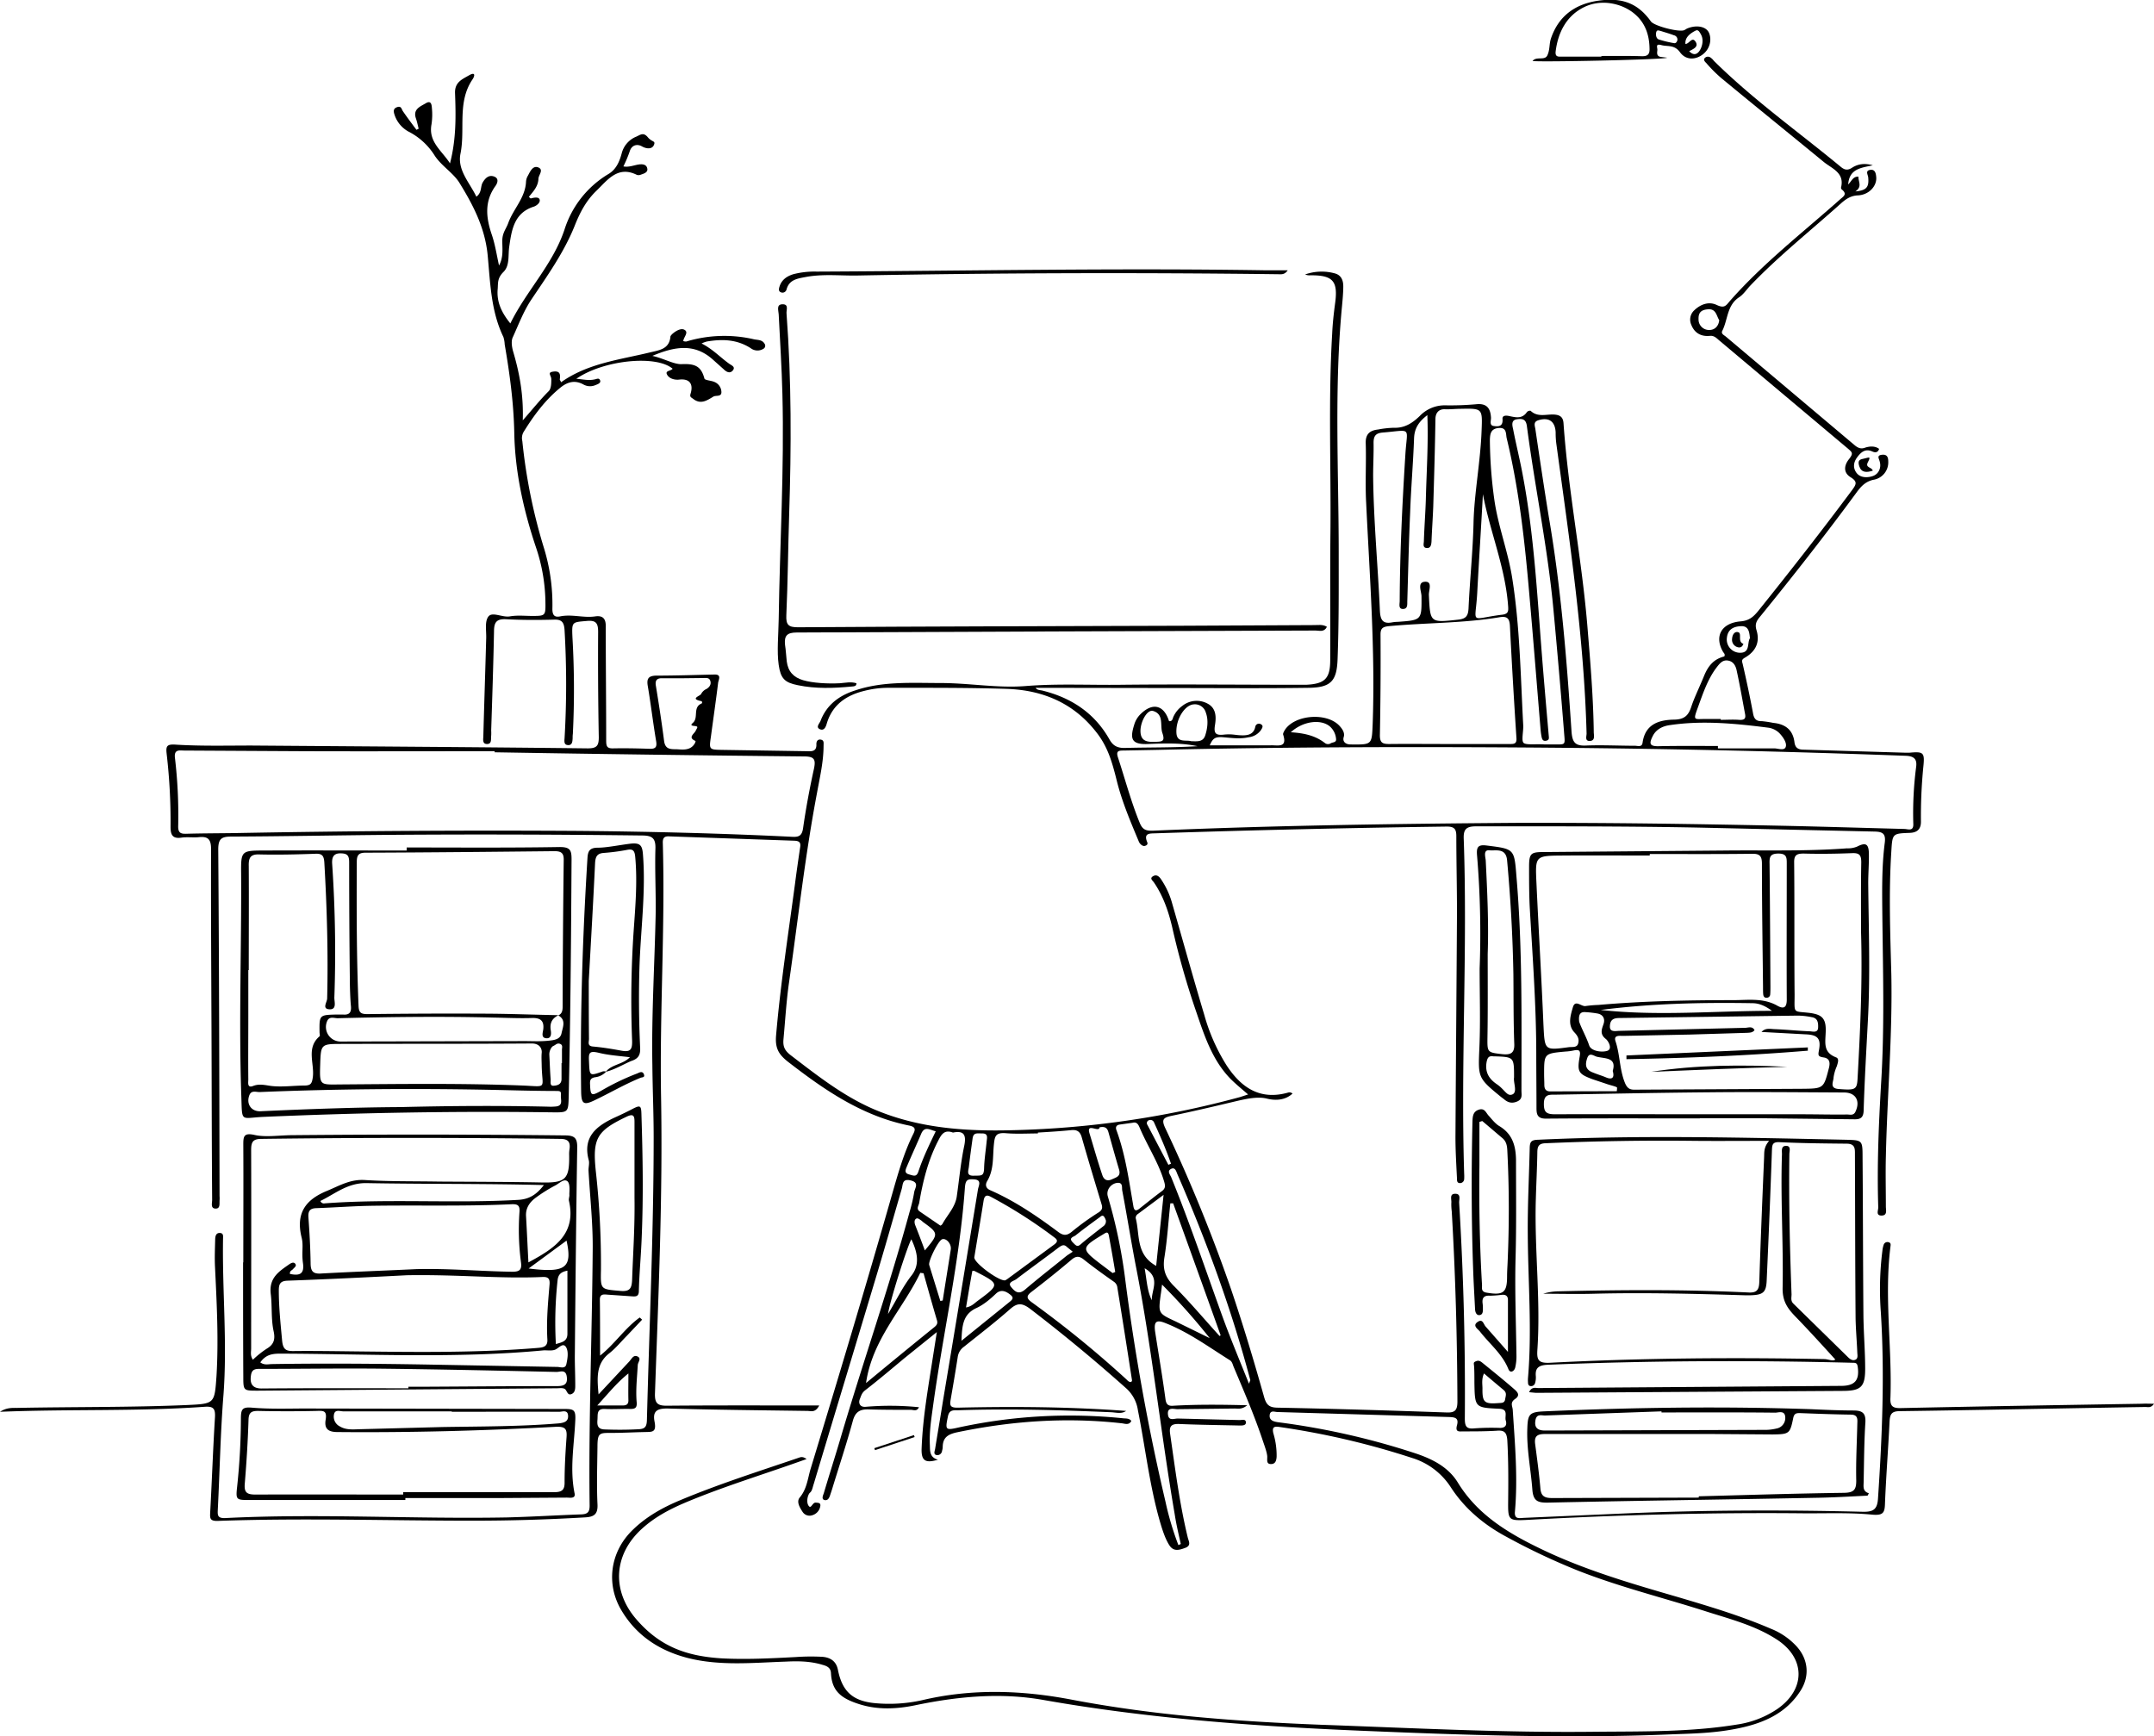 <svg id="workspace-svg" xmlns="http://www.w3.org/2000/svg" viewBox="0 0 988.9 797.2"><title>workspace-svg</title><g id="bde56b20-9042-4854-b231-69caef932482" data-name="Layer 2"><g id="ece87e09-f1b5-4a62-89ce-b98a2d13bf8a" data-name="Layer 1"><path d="M192.2,59.1c-.4-1.6-.7-3.1-1.2-4.6-1.6-4.4,2-5.6,4.5-7.1s2.7.8,2.8,2.4a29.8,29.8,0,0,1-.2,7.3c-1.5,8,4.6,11.9,8.5,17.9,2.9-11.3,2.7-21.8,2.3-32.4-.1-4.9,3.3-6.2,6.4-8s2.7.3,1.6,1.9c-7.1,10.5-3.2,22.8-5.5,34.1-1.5,7.5,4.2,13.2,7.3,19.7,2.6-1.9,1.8-4.6,2.9-6.5s2.7-3.6,5.1-2.8,1.8,2.8.9,4.2c-5.3,7.2-4.5,14.7-1.8,22.6,1.5,4.4,2.2,9.1,3.3,14.1,2.1-3.8,1.5-7.6,1.5-11.3s1.7-5.4,2.7-8.1c2.3-6.5,7.9-11.7,8.2-19.1a6.1,6.1,0,0,1,.9-2.8c1-1.9,2.3-4.8,4.8-3.7s.1,3.4,0,5.1c-.1,3.6-2.4,5.9-4.4,8.4.5.4.7.7.9.7s3.4-1.1,4,.4-1.4,3-2.7,3.4c-9,2.9-10.1,10.7-11.2,18.3-.6,4,.3,8.7-2.6,11.6s-2.5,5-2.7,7.8c-.6,6.1,1.9,11.1,5.8,15.9,7.3-14.9,19.4-26.9,24.8-42.9a45.8,45.8,0,0,1,20.4-25.8c3.4-2.1,4.9-5.6,5.9-9.3a11.3,11.3,0,0,1,6.8-7.8c1.8-.8,3.2-2.1,5.2.3s3.7,1.5,2.8,3.6-3.6,1.7-5.5.6-4.6-.9-5.6,2.3a56.6,56.6,0,0,1-2.9,6.9c2.6.5,4.9-.6,7.2-.9s3.6.4,3.8,2.1-1.9,2.2-3.3,2.7a2.6,2.6,0,0,1-1.5,0c-8.8-4.4-13.5,2.4-18.5,7.2s-7.8,10.4-10.2,16.5c-5,12.3-12.7,23-20,33.9-3.5,5.4-5.7,11.3-8.3,17-.8,1.7-.4,4.3.1,6.2,3,10.1,4.9,20.2,4.5,31.9,4.5-5.1,8-9.5,11.9-13.4,1.2-1.2,1.2-3.7,1.2-5.5s-2.1-3.1,1-3.5,3.2,1.4,2.9,3.6c0,.3.3.5.6,1.3,12.2-8.7,26.8-10.3,40.8-13.7,4.1-1,8.9-1.4,9.4-7.3,0-.3.3-.5.5-.8s3.7-3.5,5.9-2.3-.4,3.4-.5,5.2a3.6,3.6,0,0,0,1.4.2,60.3,60.3,0,0,1,30.7-1.1c1.9.5,4,.1,5.2,2.1a1.6,1.6,0,0,1-.3,2.2,5.1,5.1,0,0,1-6-.1c-6.3-4.1-13.1-4.3-20.2-3.1a13.3,13.3,0,0,0-2.4.9c5.1,2.6,8.4,6.2,12.4,9.1,1.1.9,3.3,1.5,2,3.2s-3,.8-4.3-.5l-4.7-4.2c-8.6-7.9-17.8-6.2-28-1.9,5.1,1.1,9.8,3.9,13.4,3.8,6.1-.3,9,.9,10.5,6.6.2.8,3,.9,4.4,1.5a5.1,5.1,0,0,1,3.4,4.9c-.1,2.1-2.6,1.2-3.7,1.9-3.1,1.9-5.9,3.7-9.3,1-.8-.6-1.6-.8-1.2-2.2,1.5-4.7-.5-7.2-5.3-6.6-2.3.2-4.6-.6-5.5-2.4s1.8-1.5,2.6-2.6c-7.4-6.4-31.6-4.1-44.2,4.6,3.2.3,5.7.9,8.4.3.8-.1,2-.9,2.5.4s-1.1,1.8-2.1,2.2a6.2,6.2,0,0,1-5.6-.3c-3.7-2-7-1.3-10.3,1.3-7.1,5.7-12.4,12.9-17.1,20.5a5.6,5.6,0,0,0-.6,4.2,253.3,253.3,0,0,0,9.8,48.7,88.3,88.3,0,0,1,4,28.4c0,3,1.1,3.9,3.6,3.4,5.4-1.1,10.7.8,16.1,0,3.6-.5,4.9,1.2,4.8,4.8,0,17.4.2,34.8.2,52.2,0,2.7.4,3.7,3.3,3.6,5.5-.1,11.1,0,16.6.2,2.9.1,3.5-.9,3-3.7-1.4-8.3-2.4-16.8-3.8-25.1-.6-3.4.3-4.7,3.8-4.8,8.9,0,17.9-.3,26.8-.5,3.4-.1,1.9,2.4,1.7,3.7-1,8.2-2.2,16.4-3.3,24.7-.9,6.1-.9,6.1,5.3,6.2l38.6.6c2.4.1,4.7.2,4.5-3.3,0-1.2.6-2.3,2.1-2s1.2,1.6,1.2,2.7c0,7.4-1.7,14.5-3,21.7-5.5,28.9-8.7,58.2-12.9,87.4-1.2,8.5-1.7,17.1-2.5,25.7-.3,3.2.4,5.1,3.2,7.3,12.3,9.4,24.4,19,38.8,25.1,20.4,8.6,41.9,10,63.6,9.4a434.8,434.8,0,0,0,104-15.2l3.7-1.2c-2.9-2.5-5.6-4.7-8.1-7.2-8.4-8.6-12-19.9-15.8-31a365.1,365.1,0,0,1-10.9-38.4c-1.7-7.3-4.1-14.4-8.4-20.7-.5-.8-2.1-1.8-.6-2.8s2.7-.3,3.7,1.1a37.6,37.6,0,0,1,5.3,11.5c4.9,17,9.6,34,14.7,51a87,87,0,0,0,10.2,23.1c6.8,10.4,15.5,16.2,28.4,12.5a2.1,2.1,0,0,1,1.9.5c-3.4,3.1-7.8,3.3-11.8,2.3s-8.9,0-13.3,1c-10.1,2.4-20.2,4.8-30.4,6.9-3.7.8-4.8,1.6-3,5.5a729.2,729.2,0,0,1,30.2,73.9c5.6,16.5,10.6,33.2,15.3,49.9,1,3.3,2.2,4.6,5.9,4.7,25.9.5,51.8,1.3,77.6,2.2,4,.2,5.2-.9,5.2-5-.1-29.1-.9-58.2-2.6-87.3a25.5,25.5,0,0,1-.2-3.9c.2-1.6-1-4.2,1.8-4.2s1.7,2.6,1.8,4.2q3,49.5,2.6,99c0,3.7.8,4.9,4.5,4.5a113.7,113.7,0,0,1,11.7-.2c2.5,0,3.2-1.4,2.6-3.4s1.4-5.2-3-5.4c-11.2-.5-11.2-.6-11.4-12,0-2.3,0-4.6-.1-6.8s-.6-2.4.8-3,2.2.1,3.1.8c4.9,4,9.9,8,14.7,12.2,1.2,1.1,2.7,2.6.2,4.3s-1.2,3.3-1.1,5c1,15.6,2.4,31.1,1,46.8-.3,3.6,2.1,2.9,4.1,2.8l47.8-2.1c35.9-1.5,71.9-1.6,107.8-.7,4.9.1,6.7-1.1,7-6.2,1.9-28.4,3.1-56.8,1.3-85.3a141,141,0,0,1,.7-28.3,12.7,12.7,0,0,1,.6-2.8,1.8,1.8,0,0,1,2.4-1.1c1,.3.8,1.2.7,2-2.9,23.1.8,46.2,0,69.3-.2,3.7.8,4.9,4.7,4.8,37-.8,73.9-1.4,110.8-2,1.7-.1,3.4,0,5.5,0-1.4,2.2-3,1.4-4.3,1.5-37.5.6-74.9,1.4-112.3,1.9-3.8,0-4.6,1.3-4.8,4.7-.6,12.5-1.6,25-2.1,37.5-.1,4.5-.8,5.8-6.1,5.3-10.5-1-21.1-.5-31.7-.6-42-.4-83.9.7-125.9,3-9.5.5-9.4.3-9.3-9.3s.1-18.2-.4-27.3c-.3-3.9-1.7-4.6-5-4.3-5.1.3-10.1.3-15.2.3-1.8,0-3.8.5-2.9-2.8s-.8-3.7-3.5-3.8l-79.1-2.3c-1.3-.1-3.2-.9-3.4,1.5s1.9,2.9,3.9,3.2a339.7,339.7,0,0,1,63.7,14.5c7.5,2.6,14.5,6.2,18.8,13.2,8.8,14.4,22.4,22.8,37,29.9,20.4,10,42.1,16.3,63.8,22.6,14.5,4.3,29,8.6,42.9,14.6a32,32,0,0,1,12,8.3c5.2,5.9,5.9,13.5,1.6,20.2-6.5,10.2-16.6,14.7-27.9,17.1s-21,2.5-31.6,2.9c-47.7,2-95.3.3-143-1.7S527,789,479,780.5c-19.8-3.5-39.5-1.6-59.1,2.5-8.4,1.7-16.9,2.1-25.2-.5s-12.8-5.9-13.2-14.3c-.1-2.5-1.9-3.3-3.8-3.8-5.5-1.7-11.2-1.8-16.9-1.5-15.1.5-30.3,2.1-45.2-1.7-13-3.4-23.5-10.3-30.4-22s-5.3-26.4,5.1-36.6c6.4-6.3,14-10.5,22.2-13.9,17.7-7.4,36-13.2,54.2-19.4.9-.3,1.8-.7,3.6.6l-7.1,2.5c-16.3,5.7-32.7,10.8-48.6,17.5-7.3,3.1-14.1,6.7-20,12.1-12.8,11.7-13.9,28.1-2.6,41.3s23.9,17.1,39.2,18.1c11.4.6,22.8,0,34.2-.6a99.2,99.2,0,0,1,12.2-.1c3.5.3,6.3,1.9,7.1,6,2,10.1,7,14.4,17.3,15.3a69.8,69.8,0,0,0,21.4-1.4c22.9-5.4,45.9-4.6,68.8-.2,37.9,7.2,76.1,10,114.5,11.5,42,1.5,83.9,3.7,125.9,3.2,21.6-.2,43.3.2,64.8-3.3a44.6,44.6,0,0,0,18.5-7.1c13.2-9.1,13.1-23.5-.4-32.1-9.8-6.3-21.1-9.2-32.1-12.7-19.6-6.3-39.7-11.2-59-18.8a302.9,302.9,0,0,1-32.6-15.4c-10.5-5.6-19.4-13-25.9-23.1a32.4,32.4,0,0,0-17.6-13.2,361.5,361.5,0,0,0-60.7-14.2c-2.6-.4-3.7-.1-3,2.9a35,35,0,0,1,1.5,10.7c-.1,1.7-.5,3.4-2.6,3.4s-1.7-1.7-1.7-3.3-1.1-4.7-1.9-7c-3.9-11.8-8.8-23.1-13.6-34.5-.4-1-.6-2.2-1.7-2.9-9.6-6-18.8-12.8-29.5-17-4.2-1.7-5.4-.8-4.8,3.8,1.6,10.4,3.4,20.8,4.8,31.3.4,2.7,1.7,3,3.9,2.8,10.9-.6,21.7-.5,33.6-.2-2.4,2-4.1,1.5-5.8,1.5l-26.3.3c-1.6,0-4.6-1.1-4.3,2.3s2.9,1.9,4.7,2l28.3.7c1,0,2.7-.6,2.8,1s-1.8,1.5-2.9,1.5c-9.3-.2-18.6-.3-27.8-.7-3.5-.1-4.6,1-4.1,4.5,2.3,15.9,4.3,31.9,8.1,47.6.4,1.7,1.8,3.7-1.2,4.8s-5.4,1.7-7.3-1.3-3.2-7.1-4.3-10.9c-4.8-16.7-6.7-34.1-10.1-51.1a16.7,16.7,0,0,0-5.5-10.1q-21.3-19-44-36.4c-3.5-2.6-5.7-2.9-9.1.1-6.8,6-14.1,11.6-21.2,17.3a6.9,6.9,0,0,0-2.9,4.7c-1,6.5-2.1,12.9-3.2,19.3-.5,2.9-.5,4.1,3.4,4,25.7-.6,51.4-.4,77.1,1.5-2.1,1.5-4.6.7-6.9.6-23.4-1-46.9-1.7-70.3-.9-2,0-4-.3-4.6,2.8-1.3,6.2-1.2,6.5,4.9,5.1a240.7,240.7,0,0,1,75.7-4.2c1.3.1,2.7,0,3.6,1.2-1,2-2.8,1.3-4.2,1.1-25.7-2.9-51-1.1-76.2,4.2-3.9.9-6.1,2.4-6.2,6.5a6.3,6.3,0,0,1-.3,1.9,2.2,2.2,0,0,1-2.4,2c-1.7-.3-1-1.7-.8-2.8,1.2-7.5,2.5-15,3.7-22.6,5.4-32.2,10.7-64.5,16-96.7.3-1.6,1.8-4.2-1.6-4.5s-4.1.4-4.4,3.6c-2.4,34-10.1,67.2-14.7,100.9-.8,5.8-1.7,11.6-1.4,17.5.1,2.6-.2,5.6,3.7,6.7-5.7,1.7-7.6.5-7.5-4.8.5-14.5,3.1-28.7,5.3-43l1.7-10.8-14.9,12c-6,5-11.9,10-18.1,14.8-1.5,1.2-1.8,2.6-2.4,4.1s-.1,3.7,2.8,3.4a132.7,132.7,0,0,1,24.4.2c-1,2.1-2.5,1.2-3.7,1.2-6.5,0-13,0-19.5-.2-4-.1-6.1,1.2-7.2,5.4-2.9,10.6-6.4,21.1-9.6,31.6l-.8,2.4c-.4,1.3-1.1,2.6-2.6,2.2s-.6-2.2-.3-3.1c2.4-8.1,5-16.2,7.4-24.3,10.3-35.1,22.4-69.6,32-104.9a73.2,73.2,0,0,0,2.1-9c.3-1.9,2.5-4.4-1.5-5.4s-3.6,1.6-4.2,3.8c-4.2,14.5-8.3,29-12.7,43.5-9.2,30.7-18.5,61.3-27.7,92-.5,1.4-.7,3.2-1.7,4s-1.9,4.2-.7,6,1.7-1.5,3.3-1.4,2.5.2,2,2.1a5.2,5.2,0,0,1-3.6,3.7,3.8,3.8,0,0,1-4.4-1.5c-1.3-2-3-4.7-1.3-6.7,3.1-3.7,3.6-8.3,4.8-12.6,12.8-42.1,25.5-84.3,37.6-126.7,2.7-9.4,5.3-18.7,9.6-27.4,1.2-2.3,1.1-3.4-1.7-4-21.5-4.3-38.8-16.2-55.6-29.2-4.5-3.5-6.1-6.4-5.6-12.2,2-23.4,5.6-46.5,8.7-69.7.7-5.5,1.5-10.9,2.3-16.4.4-2.2,0-3.2-2.6-3.3l-57.6-2c-2.4-.1-2.9,1-2.8,3.3,1.1,38.9-1.5,77.7-.8,116.6.8,45.3-1.2,90.5-2.8,135.7-.2,4.9,1.3,5.9,5.9,5.8,22.9-.2,45.8-.1,69.5-.1-1.8,3.5-3.8,2.5-5.4,2.5-21.3-.3-42.6-.5-63.9-1.1-4.8-.1-7.3.9-6.3,6s-1.2,4.7-4.4,4.8c-5.2.1-10.4.4-15.6.4s-6.2-.1-6.2,6.3c-.1,8.8-.4,17.6,0,26.3.3,5-1.8,6-6,6.2q-25.7,1.5-51.3,1.5c-39,0-78.1-1.3-117.1.1-3.7.1-3.5-1.4-3.4-3.9.8-14.6,1.3-29.2,2.2-43.8.2-3.9-.8-5-4.8-4.7-30.9,2.2-61.8,1-93.9,2.3,3.4-2.2,6.1-1.7,8.7-1.8,25.7-.5,51.4-.2,77.1-1.3,12.8-.6,12.7-.6,13.6-13.4,1-16.8.1-33.6-.7-50.3-.2-4.2,0-8.4.1-12.7.1-1.4.5-2.7,2.2-2.6s1.4,1.5,1.4,2.6c-.4,23.9,2,47.7.2,71.7-1.4,17.5-1.7,35-2.6,52.6-.1,2.5-.3,4.1,3.3,4,43.2-2.2,86.3.5,129.4-.3,11.4-.3,22.8-1,34.1-1.4,3-.1,3.9-1.1,3.9-4-.5-38.9,1.1-77.8,1.4-116.7.2-12.3-1.2-24.7-1.9-37-.1-1.6.5-3.4.1-4.9-2.9-10.7,3.5-15.7,11.9-19.6q3.8-1.7,7.5-3.6c4.4-2.3,4.7-2.2,4.8,2.7.6,18.7.9,37.4.1,56.1-.3,8.1-1.1,16.2-1.3,24.4,0,2.6-1.4,2.6-3,2.5l-11.6-.8c-1.9-.2-3.3-.1-3.3,2.3.1,8.4.1,16.8.1,25.7,6.7-5.3,11.4-12.6,18.2-17.5l1.1,1-7,7.4c-2.6,2.6-5,5.6-7.9,7.9-6.3,4.8-5.8,11.2-5.1,19l14.1-15.1c1.1-1.2,1.9-3.2,3.8-2.3s.2,2.6.1,3.9c-.3,5.7-1,11.4-.5,17.1.2,2.5-.6,3.1-2.9,3.1-3.9-.1-7.8.2-11.7,0s-3.2,2.6-3.4,4.9-.1,4.4,3.3,4.5c5.2.2,10.4.2,15.6-.1,3.1-.1,3.7-1.4,3.8-4.2,1.1-43.2,3.1-86.5,3.1-129.8,0-11.1-.5-22.3-.6-33.4-.4-22.8,1-45.5,1.5-68.3.2-10.2-.4-20.5-.1-30.7.2-5-1.5-6.2-6.2-6.2q-57.5-.7-114.7-.3c-24.6.2-49.2.7-73.8.8-4.5,0-6,1-6,5.9.4,53.1.5,106.1.6,159.2a12.1,12.1,0,0,1,0,1.9c-.1,1.6.4,3.9-1.9,3.8s-1.5-2.5-1.5-4c-.2-26-.2-52-.3-78.1-.1-27.6-.3-55.3-.2-83,0-4.7-1.6-5.9-5.9-5.4-2.5.2-5.2-.2-7.8.2-4.2.6-4.9-1.6-4.9-5A269.2,269.2,0,0,0,76.5,346c-.4-3.6.2-4.4,4.4-4.1,11.5.7,23.1.4,34.7.4,51.4.4,102.8.7,154.2,1.3,4.2,0,5.1-1.2,5.1-5.1-.3-16.1-.4-32.3-.3-48.4,0-4-1-5.4-5.2-5-6.8.6-6.9.3-6.6,7.4a411,411,0,0,1,.2,44.4,13.4,13.4,0,0,0-.1,2c-.1,1.4-.1,3.3-2.1,3.2s-1.7-1.8-1.6-3.3a426.8,426.8,0,0,0,0-49.3c-.2-3.6-1.1-5.2-5-5-7.3.2-14.7.2-22-.2-4.5-.2-5.4,1.7-5.4,5.7-.3,15.1-.8,30.2-1.3,45.4a19.2,19.2,0,0,1,0,2.4c-.2,1.5.4,3.8-1.9,3.8s-1.7-2.3-1.7-3.7c.4-14.8.9-29.6,1.3-44.4.2-3.6-.8-8,1-10.4s6.4.5,9.9-.1,6.8-.2,10.2-.2c6.1,0,6.2-.1,6.1-6.3a81.2,81.2,0,0,0-4.1-24.5c-5.9-17.4-9.9-35.4-10.2-53.5-.3-13.8-2.1-27-4.4-40.4a12.8,12.8,0,0,0-.6-3.4c-5.7-11.8-6-24.7-7.2-37.4s-6.7-23.2-13-33.4c-2.8-4.5-8.2-7.7-11.3-12.4a30.6,30.6,0,0,0-11.5-10.8,13.6,13.6,0,0,1-6.9-7.8c-.5-1.5-.9-3,1.1-3.7s2,.9,2.7,1.9c2,2.9,4.1,5.7,6.2,8.5Zm34.9,286.3v-.5c-29.2,0-58.5.1-87.8,0l-54.7-.3c-2.1,0-4.7-.7-4.3,3.2a223.6,223.6,0,0,1,1.5,31.7c0,3,1.3,3.4,3.9,3.3,7.2-.2,14.5-.2,21.8-.3q79.4-1.5,158.6-1c32.5.3,65.1,1.1,97.5,2.7,3.2.2,4.6-.5,5.1-4,1.3-9.1,3-18.2,5-27.3.9-4.3.1-5.6-4.6-5.6Q298.2,346.6,227.1,345.4ZM476.5,520v.4c-4.9,0-9.8.3-14.6-.1s-5.2,1.3-5.6,5.1c-.6,5.7.1,11.6-3.1,16.9-.7,1.2-1.1,3.1,1.5,4.2,11.2,4.9,21.3,11.8,31.1,19.1,2.4,1.8,4,1.8,6.3-.1a118.1,118.1,0,0,1,12.2-8.8c1.9-1.2,1.9-2.3,1.4-3.9-3.1-10.3-6.2-20.5-9.1-30.7-.8-2.8-2.4-3.5-5-3.2C486.6,519.4,481.5,519.7,476.5,520Zm42.9,114.5c.1-.3.4-.6.3-.8-2.2-14.2-4.4-28.3-6.7-42.4a3.7,3.7,0,0,0-1.6-2.8c-4.7-3.3-9.3-6.6-13.7-10.1-2.2-1.8-3.7-1.8-5.8,0q-9,7.6-18.3,14.7c-2.6,2-2.3,3.1.2,4.9a485.1,485.1,0,0,1,43.1,35.1C517.6,633.7,518.2,634.7,519.4,634.5ZM291.3,550V515.1c0-2.5-.3-4-3.6-2.4-13.7,6.5-15.7,10-14.2,24.7a387.6,387.6,0,0,1,2.4,45.7c-.2,9.1-.2,8.8,8.9,9.6,4.4.4,5.2-1.2,5.4-5C290.6,575.7,291.5,563.7,291.3,550ZM541,709.4l1.1-.5c-1-4.5-2.1-9.1-2.8-13.7-6.4-37.3-10.3-75-17.5-112.2-2.4-12.2-4.3-24.4-6.6-36.5-.2-1.3.4-3.7-2.3-3.4s-5.2,3.1-4.3,6.2a238,238,0,0,1,8,38.2,1011.4,1011.4,0,0,0,18.5,102.1A136.5,136.5,0,0,0,541,709.4ZM447.3,577.3c-.1,2.7,12,11.4,14.3,10.5l.8-.5L484,571.4c1.6-1.2,1.7-2.1,0-3.3a220.9,220.9,0,0,0-29.1-18.6c-2-1.1-2.9-.5-3.3,1.6C450.2,559.9,448.7,568.8,447.3,577.3ZM424,584.6l-1.5-.2c-8,16.7-22,30.4-24.9,50.6,10.9-9,21.1-17.4,31.4-25.7,1.2-1,1.6-1.8,1.1-3.3C428,598.9,426,591.7,424,584.6ZM437.5,520c-3.8-1.4-5.2.6-6.7,3.6-4.7,9-7.1,18.7-8.8,28.7-.2,1.2-1.5,2.7.2,3.9l9.5,6.5c.1.1.8-.4,1-.8,2.3-4.2,6-7.8,6.6-12.9,1.1-7.7,1.8-15.4,3.4-23C443.7,521,442.5,519,437.5,520ZM314,311.4H303.8c-2.2,0-3.1,1-2.7,3.4,1.4,8.5,2.7,17,3.8,25.5.5,3.5,2.6,3.7,5.2,3.7s6.9,1.1,9-2.9c.1-.3.3-.8.2-.9-3.7-1.6-.6-3.2.1-4.7s1.5-2-.7-2.2-1-1-.4-1.6c2.4-2.4-.3-7,3.8-8.7.3-.1.4-1-.2-1.1-5.4-1.1-.3-2.4,0-3.3a5.1,5.1,0,0,1,2.5-2.3c1.4-.9,2.2-2.1,1.7-3.7s-2-1.3-3.3-1.3ZM538.6,552.5h-1.3c-.9,8.3-1.4,16.6-2.7,24.7-.9,5.4.3,9.1,4.1,13,7.4,7.4,14.1,15.4,21.2,23.2l.5-.3C553.2,593,545.9,572.7,538.6,552.5Zm-18.6-37-5.8.8c-1.7.2-2.2,1.2-1.6,2.7,4.1,11.2,5.7,23,7.7,34.6.4,2.6,1.4,2.5,3.1,1.1,3.3-2.6,6.6-5.3,10-7.8,1.8-1.3,1.6-2.6,1-4.6-2.6-8.7-7.7-16.3-11.2-24.6C522.6,516.3,521.9,515,520,515.5Zm53.4,119.8c.5-1.4.7-1.6.6-1.7-8.6-32.4-20.1-63.8-33.5-94.6-.5-1.2-1-3.3-2.9-2.3s-.4,2.6.1,3.8c8.5,20.9,15.7,42.3,23.4,63.6C564.8,614.3,569,624.3,573.4,635.3Zm-42.6-54.1c1.1-10.7,2.2-21.1,3.4-32.6l-12.1,9a2.2,2.2,0,0,0-.7,1.7C523.4,566.8,521.3,576,530.8,581.2Zm-26-63.6c-.2,2.6-6.2-2.4-4.6,2.8s3.7,12.7,5.8,18.9c.7,2.3,2.2,3.2,4.4,2.2s4.2-1.4,3.4-4.4c-1.7-5.7-3.3-11.5-4.9-17.2C508.4,518.1,507.5,517,504.8,517.6Zm-63.4,98,22.4-18.1c1.2-1,1.6-1.8.1-3s-4.1-3-6.7-.5-5.7,5.1-9,6.6C442,603.5,441.7,608.7,441.4,615.6Zm51.1-40.9-2.7-2.2c-1.4-1.4-2.5-.6-3.8.3-6.4,4.9-13,9.6-19.4,14.5-1.2.9-4.2,1.4-2.4,3.6s3.5,3.7,6.5,1.1c6.3-5.4,12.8-10.4,19.2-15.6Zm41,15.1c-.3,2.3-.4,3.4-.6,4.5-1.2,8.8-1.1,8.7,6.8,12.4l15.7,7.7A290.4,290.4,0,0,0,533.5,589.8Zm-101.8,7.5,1.1-.2c1.2-7.8,2.5-15.6,3.7-23.4.4-2.7-2.2-5.4-4-4.7s-6.4,10-5.9,11.8ZM418.4,569c-1.9,3.3-10.1,29.1-10.7,34.3,3.9-6.5,6.8-12.6,10.8-17.7S421.1,574.7,418.4,569Zm92.4,15.5,1.2-.5c-.9-5.5-1.9-11.1-2.9-16.6-.4-2.2-1.3-1.5-2.6-.7-10.3,6.2-10.3,6.7-1,13.8ZM453,523.8c.2-1.6.6-3.4-2-3.4s-4.1-.5-4.5,2.4-1.2,8.6-1.7,13c-.2,1.7-1.3,4.1,2.2,4s4.7.4,4.8-3.5S452.6,528,453,523.8Zm-23.4-4.4c-2.7-.6-5.1-2.6-6.7,1.2s-4.5,10.1-6.6,15.1c-.6,1.4-1.2,2.9,1,3.5s3.4,1.3,4.3-1.2C423.7,531.6,426.6,525.7,429.6,519.4Zm13.9,80.9c2.7-.5,3.9-2,5.3-3,10.4-7.7,10.4-7.7-1.5-13.8h-.9C445.4,588.9,444.5,594.4,443.5,600.3Zm-169.3,45h11.5c1.6,0,2.8-.3,2.8-2.3-.1-4,0-8,0-12.4C283.1,634.9,279.1,640,274.2,645.3Zm407.1-14.7c-1.2,2.7-.7,4.9-.7,6.9-.1,6.4.9,7.2,7.4,6.7,1.3-.1,2.7.1,3-1.7s.9-3-.8-4.4S684.6,633.4,681.3,630.6ZM507.7,560.3a6,6,0,0,0-.9-1.8c-.8-.8-1.5.1-2.1.5-3.7,2.7-7.4,5.4-10.9,8.2-.9.7-3.3,1.1-1.4,3.1s2.3,2.3,4.1.7,6.6-5.3,9.9-7.9A2.8,2.8,0,0,0,507.7,560.3Zm-83.1,13.8c6.4-7.6,6.4-7.8-.8-13l-.8-.7c-.8-.5-1.7-1.4-2.5-.8s-.7,1.7-.4,2.7C421.6,566.1,423,569.8,424.6,574.1Zm111.8-39.3,1.2-.5c-2.2-6.5-5-12.8-7.8-19a1.8,1.8,0,0,0-2.5-.9,1.4,1.4,0,0,0-.5,2.1Zm-10.9,47.5c1,5.4,1.1,10.3,3.3,14.7C528.6,592.2,533,586.6,525.5,582.3Z"/><path d="M475.5,315.8c.6,1.1,2,1,3.2,1.3,13.2,3.3,23.8,10.3,30.6,22.3,1.7,3.1,3.8,4.1,7.3,4,11.1-.3,22.1-.1,33.2-.8-7.6-1.6-15.2-1.3-22.8-1s-8.3-2.4-6.3-8.8a11.2,11.2,0,0,1,3-5c5.5-5.4,10.7-4.1,13,3.3,1.7.2,1.6-1.3,2.1-2.2a12.4,12.4,0,0,1,4-4.8,10.5,10.5,0,0,1,11.5-1.1c4.1,2.1,4.1,6.2,3.5,9.9s.2,4.8,4,4.4,5.2.2,7.8.3,5.9,0,6.7-3.9a1.7,1.7,0,0,1,2.7-1.1c1.2.7.4,1.8-.1,2.6a8,8,0,0,1-5.7,3.3c-3.9.9-7.8.3-11.6,0s-4.8.5-6.2,3.7h28.1c3.2-.1,7.6,1.3,5.6-4.9-.2-.5.4-1.5.8-2.2,4.6-7,19.2-8.1,25-1.9,1.4,1.5,2.6,3.3,2,5.2s.6,3.4,3.2,3.4c9.9.1,9.7.2,10.1-9.6,1.2-33.9-1.4-67.6-3-101.4-.5-9.1.1-18.3-.2-27.4-.1-4.2,2-5.8,5.7-6.2a44.1,44.1,0,0,1,7.2-.8c5,.2,8.6-2.2,11.9-5.4a15.8,15.8,0,0,1,11.7-4.9,134.8,134.8,0,0,0,14.2-.5c4.6-.5,6.5,1.6,6.8,5.9.2,1.4-1,3.8,1.3,4.1s4.3.2,4-3.3c-.1-1.6,1.6-1.6,3-1.3,2.9.6,6,1.5,8.2-1.8a1.9,1.9,0,0,1,1.7-.6c3.4,3.3,7.7,1.3,11.5,1.8,2.3.3,3.4,1.4,3.6,3.8,2.2,31.8,8.6,63.2,11.1,94.9,1.3,15.8,2.6,31.5,2.8,47.3.1,1.5.6,3.7-1.8,3.8s-1.5-2.2-1.5-3.4c-1.2-44.5-7.8-88.4-13.8-132.4a37.7,37.7,0,0,1-.4-5.8c-.2-5.2-3.2-7.2-8.1-5.6-2.3.8-1.4,2.6-1.2,4.1,2,13.5,4,27,6.2,40.5,5.6,32.6,8.2,65.5,10.4,98.5.4,4.8,1.7,6.4,6.6,6.2,7.5-.3,15,.1,22.5.1,1.3,0,3.2.8,3.5-1.4,1.2-8.6,7.6-10.5,14.6-10.6,4.7-.1,6.5-2,7.8-6s3.9-9.3,5.8-14,4.5-7.8,9.3-9c.6-1.1-.3-1.6-.6-2.2-4-7-.8-13.1,8-13.9,4-.3,6-2.1,8.2-4.8,14.7-18.3,29.1-36.7,43.1-55.5,1.8-2.5,2.7-3.8-.7-5.9s-3-5.4-.8-8.2,1.6-3.2-.5-5l-59-49.6c-1.2-1-2.3-2.3-4.3-2.1-3.9.4-7-1.2-8.5-5a5.8,5.8,0,0,1,1.3-6.7c2.9-2.8,6.7-4.2,10.3-2.5s4.3.3,6-1.7c15.2-17.3,33.4-31.4,50.5-46.6,1.5-1.4,3.7-2.4,1.1-4.6a1.2,1.2,0,0,1-.5-.9c1.8-7-4.3-8.8-8.1-12-15.6-12.8-31.3-25.5-46.8-38.3a64.2,64.2,0,0,1-6.9-6.9c-.6-.6-1.6-1.5-.7-2.4a2,2,0,0,1,2.7-.1,6.2,6.2,0,0,1,1.4,1.4c18.1,17.9,38.8,32.6,58.3,48.7,1.8,1.5,3.2,1.7,5.2.4s5.1-2.4,9.5-1.1c-5.7,1.2-10.8,1.7-11.3,8.8,1.7-1.7,2.2-3.7,4.7-3.6-.1,2.3,1.9,4.6-1.4,6.8,5.1-.5,6.3-1.9,5.9-6.4-.1-1.3-1.5-3.1.9-3.5s2.7,1.9,2.8,3.7c.1,3.9-3.4,7.7-8.3,8-3.2.1-5.4,1.5-7.7,3.5-14,12.6-28.8,24.3-41.9,38-1.7,1.8-3.1,4-5.1,5.3-5.6,3.7-5.1,10.3-7.7,15.4-.7,1.4.9,2,1.7,2.7l59.3,50c1.4,1.1,2.7,1.6,4.4,1s4.5-1.1,6.6.5c-.6,1.9-2,1.7-3.1,1.2-3.3-1.5-5.3.4-7,2.7s-2,4.9-.2,7.2,5.2,2.2,7.6,1.3,3.8-3.6,3-6.5c-.3-1.4-1.6-2.9,1-3.2s2.9,1.5,2.9,3.2a8.1,8.1,0,0,1-6.9,8.3c-3.5.8-5.5,2.9-7.5,5.6-14.3,19.5-29.3,38.6-44.6,57.4-1.5,1.8-2.3,3.3-1.5,6,1.7,5.5-.3,9.8-5.4,12.7-1.7,1-1.2,1.7-.9,3,1.7,7.4,3.3,14.9,4.7,22.4.4,2.4,1.3,3.8,4,3.7a48.5,48.5,0,0,1,5.3.8c5.3.5,8.9,3,9.7,8.6.3,2.8,1.6,3.7,4.4,3.7l46.9,1.4h1.4c6.6-.6,7.2-.2,6.5,6.5a230.5,230.5,0,0,0-1.1,24.9c.1,3.6-1.6,5.3-5.2,5.4-7.9.3-7.9.3-8.4,8.6-1.2,18.7-.5,37.4,0,56.1.6,28-1.9,56-2.5,83.9-.2,7.7,0,15.3,0,23,0,1.6.8,4.1-2,4.1s-1.4-2.5-1.5-3.9c-.6-18.9.2-37.7,1.3-56.6,1.6-25.2.9-50.4.6-75.6-.1-11.7-.4-23.5,1.1-35.1.5-4.1-.9-5-4.6-5.1L781.1,380c-34.5-.7-69-.6-103.5-.6-4.5,0-5.8,1.4-5.6,5.8,1.8,51.2-1.4,102.5.2,153.7a20.9,20.9,0,0,1,0,2.5,1.9,1.9,0,0,1-1.9,1.8c-1.4,0-1.4-1.1-1.4-2.1-.3-6.3-.7-12.6-.7-19,.2-34.3.5-68.6.7-103,0-11.7-.3-23.4-.3-35.1,0-3.3-.8-4.5-4.4-4.5q-66.9.9-133.7,3.1c-2.6.1-5.6-.2-3.8,4.1.4,1-.3,1.5-1.2,1.7s-2.2-.8-2.7-2.1c-3.8-9.1-7.7-18.2-10.1-27.9s-4.5-16.3-10-23c-10.3-12.8-24.2-18.5-40.1-19.1-18.5-.6-37.1-.5-55.6-.5a44,44,0,0,0-10.2,1.4c-8.2,2-14.6,6.3-17.2,14.9-.4,1.5-1.2,3.6-3.2,2.7s-.2-2.6.3-3.8c2.8-7.4,8.6-11.7,15.9-14,12.7-4.3,26-3.4,39.2-3.4s26.1,2.4,38.9,1.4c14.8-1.2,29.4-.4,44.1-.6,27.1-.3,54.3,0,81.4,0h3.4c8.6-.4,11.1-2.8,11.1-11.3.1-19.5-.1-39.1.1-58.6.3-30.4-1-60.9.8-91.3.2-4.5.7-9.1,1.3-13.6,1.5-10.5-.8-13.3-11.4-13.2a4.5,4.5,0,0,1-2.3-.4,22.8,22.8,0,0,1,13.9-.4c2.8.9,3.6,3.3,3.6,5.9s-.3,6.1-.6,9.2c-3.6,37.7-1.5,75.5-1.5,113.2,0,16.1.1,32.2-.5,48.3-.3,10.4-2.9,13.5-13.4,13.6-20.7.3-41.4.1-62,.1Zm220.3,62c43.8-.1,82.3.5,120.9,1.3,19.2.4,38.4,1,57.6,1.5,1.5,0,4.2,1.3,4.1-2.2a165,165,0,0,1,1.3-26.3c.5-3.7-1.1-5-5-5.1q-80.9-3-161.8-3.7c-60.5-.5-121-.4-181.5,1l-15.6.3c-2.1,0-3.5.1-2.6,3,3.3,10,6,20.3,10,30.1,1.3,3.2,2.8,3.8,6.1,3.7C586.5,378.9,643.7,378.2,695.8,377.8ZM655.3,190.6c-4.1,3.1-5.9,6.2-6.1,10.5-.4,11.4-1.4,22.7-1.8,34.1-.6,13.5-.9,27-1.3,40.5-.1,1.5.4,3.8-1.9,3.9s-1.6-2.3-1.6-3.6c.1-22.5,1.2-44.9,2.6-67.3.8-13.1,3.3-11.2-10.5-10.1-3.2.3-4.1,1.7-4.1,4.7.1,5-.2,10.1-.2,15.1.2,20.7,2.2,41.3,3.1,61.9.2,4.6,1.5,6.3,5.9,5.4a19.4,19.4,0,0,1,2.4-.2c11-.8,10.9-.8,10.8-11.9-.1-2.3-2-6.3,1.6-6.5s1.7,3.9,1.8,6.1c.6,12.8.5,12.7,13.5,11.3,3.6-.4,4.5-1.8,4.7-5.1.6-13.2,2-26.3,2.3-39.5s3.2-28.1,3.7-42.3c.4-10.1.4-10.1-9.6-9.9-2.4,0-4.8.3-7.3.2s-4.3,1.4-4.3,4.6c-.2,13.4-.6,26.7-1,40.1-.2,5.3-.6,10.7-.8,16-.1,1.6-.4,3.2-2.3,3s-1.2-2.1-1.2-3.2c.2-6.3.7-12.7.9-19C654.9,216.8,655.8,204.1,655.3,190.6Zm9.8,151h27.8c2,0,3.5.1,3.3-2.7q-1.7-25.8-3-51.6c-.2-3.4-1.3-4.5-4.8-3.9-16.8,2.8-34,2.5-50.9,4.1-2.7.3-3.7,1-3.7,3.8.1,15.4,0,30.9-.3,46.3,0,3.5,1.3,4,4.3,4C646.9,341.5,656,341.6,665.1,341.6Zm44.1.2h3c7.1-.1,6.3.9,5.8-6.3q-2.2-27.6-4.8-55.4c-2.6-28.3-8.5-56.2-12.2-84.4-.4-3.1-1.8-3.6-4.6-3.2s-2.1,2.9-1.7,4.7c1.4,7.2,3.2,14.3,4.5,21.5,5,26.7,6.5,53.8,8.6,80.9,1,12.7,2.1,25.3,3.2,37.9.1,1.3.4,2.3-1.2,2.6s-1.9-.9-2.1-2a28.9,28.9,0,0,1-.4-2.9c-1.7-20.4-3.3-40.9-5.1-61.3-2.1-24.5-4.7-48.9-10.5-72.8-.4-1.9.1-4.9-3.6-4.6s-4,2.7-4.1,5.4a207.4,207.4,0,0,0,2,27.2c1.7,12.4,6.4,24.2,8.3,36.6,3.5,22.2,3.8,44.7,5,67.1.2,2.8-.9,7,.1,8.2S705.2,341.5,709.2,341.8Zm79.5.7v1.1h25.8c1.8,0,4.6,1.2,5.3-.6s-1.1-4.5-2.8-6.3a8.9,8.9,0,0,0-5.2-2.6c-14.9-1.9-30-3.4-45-1.2-3.2.4-6.4,1.8-8,5s-1.8,4.8,2.6,4.7C770.5,342.4,779.6,342.5,788.7,342.5ZM680.8,226.9c-.8,15.1-1.8,30.1-2.6,45.2s-4,12,11.7,10.1c2.6-.4,2.6-1.7,2.5-3.6C691.2,260.8,684.1,244.3,680.8,226.9ZM790,330.1v.4c2.8,0,5.5-.2,8.3,0s3.3-.7,2.8-3c-1.2-6.4-2.3-12.8-3.7-19.2-.4-2.2-1.3-4.5-4-5s-4.1,1.6-5.5,3.4c-4,5.4-6.1,11.8-8.4,18.1s-1.8,5.3,3.7,5.3ZM546.8,340.3c2.9.1,5.5.4,6.5-2.6s1.6-7,.3-10.5a5.2,5.2,0,0,0-5.6-3.8c-4.1.3-8.3,6.9-7.9,13.2C540.4,341.2,544.6,339.6,546.8,340.3Zm45.8-4.1c6.1.4,11.2,1.5,15.6,4.9a2.3,2.3,0,0,0,2.7.2c.9-.6,2.6-.3,2.5-1.9a8.6,8.6,0,0,0-2.9-5.9C606.4,330.1,598.3,331,592.6,336.2Zm-58.9.5c-1.3-3.4.9-8.8-4.4-10.3-2.7-.7-5.9,5.2-5.7,9.6s3.2,4.7,6.5,4.6S535,340.6,533.7,336.7ZM803.4,293c-.3-2.9-.6-5.7-4.2-5.5s-6,1.6-6.4,5.4a6.1,6.1,0,0,0,5.8,6.8C803.7,299.9,802,295.2,803.4,293ZM789.3,147c-1.3-2-1.4-5.2-5-5s-4.6,1.8-4.5,4.6a4.8,4.8,0,0,0,5,4.9C787.2,151.5,789,149.8,789.3,147Z"/><path d="M780.4,513.5c-23.6,0-47.2-.1-70.7.1-3.9,0-4.3-2-4.3-4.9,0-8.1-.1-16.3-.1-24.4,0-22.6-1.7-45.2-3-67.8-.3-6.1-.3-12.3-.3-18.5s.8-6.8,6.8-6.8l83.4-.7c18.6-.2,37.1.4,55.7-1a11.1,11.1,0,0,0,4.7-.8c3.9-2,5.3-1.3,5.4,3.1s-.3,9.1-.3,13.7c.2,21.3,1,42.6-.2,63.9-.7,13.5-1.5,27-1.9,40.5-.1,3.3-1.5,4.1-4.5,4l-44.4-.5H780.4Zm-23-121.4v.7c-13.2,0-26.4-.1-39.6,0s-13,0-12.4,13c1,21.6,2.3,43.2,3.2,64.8.6,11.7.4,11.7,11.6,10.2,1.6-.2,3.7.3,4.3-1.6s0-3.4-1.6-5.1c-3.3-3.4-1.9-7.8-.8-11.6s3.9-.2,5.9-.6a54.4,54.4,0,0,1,5.8-.5c20.6-1.8,41.2-2.2,61.9-2.2,6.7,0,13.6-1.1,20,2.4,3.4,2,4.7.9,4.6-3.1-.1-20.7,0-41.3,0-62,0-2.7,0-4.6-3.8-4.6s-4.2,1.5-4.1,4.7c.2,18.8.3,37.7.4,56.6,0,1.1,0,2.2-.1,3.4a1.6,1.6,0,0,1-1.6,1.5c-1,.1-1.5-.6-1.6-1.5s-.1-2.6-.1-3.9c-.2-18.7-.5-37.4-.5-56.1,0-3.6-1-4.7-4.7-4.6C788.6,392.2,773,392.1,757.4,392.1Zm97,35.6c0-9.6-.1-20.6.1-31.7,0-3.1-.6-4.4-4-4.3-7.5.3-15,.4-22.4.2-3.3,0-4.5.7-4.4,4.3.2,20.1,0,40.3.2,60.5,0,9-1,7.4,7.2,8.4,4.7.7,7.1,2,7.1,7.6s-1.7,10.3,4.8,12.8c1.5.6.7,2.6.3,4a19.7,19.7,0,0,0-1.5,5.1c0,2-2.1,5.1,2.4,5.4,7.5.6,8.3.3,8.6-4.6C854,473.4,855.1,451.3,854.4,427.7Zm-45.7,46.1c1.8-1.9,3.8-1.4,5.7-1.3,5.5.2,11,.8,16.5,1,1.4.1,3.7.8,3.8-1.7s-.3-4.4-3-4.8a33.8,33.8,0,0,0-6.3-.7l-81.9,1.1c-2.9,0-4.3.9-4.4,3.8s2.8,2.1,4.3,2.1l58-1.4c1.4-.1,3.2-.8,4.1,1.1-1,1.2-2.2,1.1-3.3,1.2l-26.4.8-30.2.6c-1.6.1-5-.7-3.9,2.5,2.1,6.3,1.8,13.1,4.4,19.3,1.1,2.5,2.4,3,4.8,2.9l76-.4c10.4-.1,10.3,0,12.8-9.7.6-2.5.2-4.3-2.5-4.7s-2.5-1.1-2.1-3.4c1-5.3-.7-7-6.1-7.2Zm-28.4,37.8H827c7,0,14,.2,21,.1,1.3,0,2.9.6,3.8-1.2,2.4-5,.2-8.9-5.2-8.9-20.3-.1-40.7-.3-61-.1-23.9.2-47.7.7-71.6,1.1-2.7,0-5.1-.2-5.2,3.9s1.1,5.1,5.1,5.1C736,511.5,758.2,511.6,780.3,511.6Zm-38-10.6c0-.5.1-1.1.1-1.6s-3.5-1.2-5.3-1.9l-6-2c-6.4-2.4-7.1-3.4-5.9-10.2.5-2.7.1-3.6-2.7-3a24.7,24.7,0,0,1-3.8.5c-9.8.9-9.8.9-9.8,10.4,0,1.7.1,3.3.1,4.9s.5,3,2.7,3Zm-7.4-37.3c26.2,2.9,52.4.4,78.6.4-2.7-2-5.5-3.4-8.6-3.5C781.6,460.2,758.2,460.7,734.9,463.7Zm-9.9,5.4c1,3,3.2,6.8,4.6,10.9.8,2.5,5.5,3.3,8.2,2.5s.6-4.6-.6-5.5c-2.9-2.3-1.8-4.5-1-6.9s-.3-4.4-3-4.8a47.8,47.8,0,0,0-5.3-.6C725.6,464.5,724.6,465.6,725,469.1Zm15.4,22.6c1.9-6.3-3.5-5.6-7.2-6.5-1.4-.3-3.5-2.3-4.5.6s-.9,5.2,2.3,6.5,4.3,1.5,6.4,2.4S741.5,495.4,740.4,491.7Z"/><path d="M111.7,579.6c0-18.1.1-36.1,0-54.2,0-3.7.3-5.4,5.2-4.3s11,.2,16.5.1q63-.6,125.9.1c4.4,0,5.8,1.1,5.7,5.7-.5,32-.8,64-1.1,96,0,4.2.2,8.5.2,12.7,0,1.6.1,3.5-1.6,4.3s-2-.8-2.8-1.9-2.7-.7-4.1-.7l-137.1,1.1c-6.8,0-6.8.1-6.8-6.7-.1-17.4-.1-34.8-.1-52.2Zm21.4,5.3c4.3.9,6.7.2,6-4.9s.3-7.9-.6-11.7c-2.8-11.1,1.6-17.5,11.8-21.6,5.7-2.4,10.7-5.4,17.4-4.9,11.2.7,22.4.5,33.7.7,15.6.1,31.1.1,46.7.4,11.5.3,13.4-1.3,13.2-12.6a14.2,14.2,0,0,1,.2-2.9c.4-3.3-.9-4.5-4.3-4.5q-68.5-.9-137.1,0c-4,0-4.8,1.4-4.8,5.1.1,30.4,0,60.8,0,91.2,0,1.5-.5,3.2.8,5.1a43.4,43.4,0,0,1,6.4-5.1c3.4-2,3.9-4.5,3.1-8.1-1.2-5.6-.6-11.4-1.3-17-.9-7.5,3.9-10.4,8.6-13.7.9-.6,2-1.1,2.7-.1s-.5,1.7-1.1,2.4S133,583.4,133.1,584.9Zm53.7.6c-15.4.8-35.1,1.8-54.7,2.5-3.4.1-4.1,1.5-4.1,4.4,0,7.7.8,15.3,1.5,22.9.4,4.6,2,5.1,5.8,5,10.2-.1,20.5.1,30.7.2,26.9.3,53.7.6,80.5-1.6,2.6-.2,5-.4,4.8-3.9-.5-8.5.3-16.9,1-25.3.2-2.6-.6-3.5-3.2-3.4C229.7,587.2,210.4,585.1,186.8,585.5Zm4.2-2.8c14.8-.4,29.5,1,44.3,1.2,3.4,0,4.3-1.1,3.9-4.2a114.5,114.5,0,0,1-.7-23.4c.2-2.9-.9-3.5-3.6-3.4-21.1,1-42.3.4-63.4.7-8.8.1-17.5.8-26.3,1.1-3,.1-3.8,1.4-3.6,4.3.5,6.9.9,13.9,1,20.9,0,3.8,1.1,5.1,5,4.8C162.1,583.9,176.5,583.4,191,582.7Zm-3.5,54.7v-.7h6.3c20.7-.1,41.3-.3,62-.3,3.4,0,4.9-1,4.4-4.4s-3-2.1-4.7-2.1c-26.8-.6-53.7-1.2-80.5-1.5-18.6-.2-37.1.1-55.7.1-3.1-.1-4,.9-4.2,4.1s1.3,4.9,5,4.9C142.6,637.3,165,637.4,187.5,637.4Zm-68-11.9c1.7,1.3,3.4.9,5,.8,23.7-.4,47.5-.2,71.2.2l60.1,1.1c1.4,0,3.7,1,4.2-1.2s1.2-5.9-.2-8-3.4.7-5,1.3-3.6.2-5.3.3c-40.3,3.8-80.7,1.6-121,1.5C124.5,621.5,121.9,622.2,119.5,625.5Zm27.6-74.1a1.7,1.7,0,0,0,2,1.1c29.5-2.2,59.2.1,88.8-1.6,5.4-.3,8.6-2.7,11.8-6.8-27.3-.7-54.4-.4-81.5-.9C159.5,543.1,153.9,548.1,147.1,551.4Zm95.5,28.2c11.9-6.4,22.1-12.9,18.6-28.3-.2-.9.3-1.9.2-2.8s.6-5.3-1.1-6.3-3.7,1.3-5.6,2.2a69.1,69.1,0,0,0-8.6,5.4c-2.9,2.1-4.8,4.8-4.6,8.5C241.9,565.2,242.2,572.2,242.6,579.6Zm12.6,37.5c2.7-.8,5.3-1.2,5.3-4.7v-29c-2.6.5-4.2,1.5-4.5,4.3A179.7,179.7,0,0,0,255.2,617.1Zm-12.5-34.7c16.8,2.1,20.2-.1,17.4-12.8Z"/><path d="M186.7,389.1c23.4,0,46.9.2,70.3-.2,4.9,0,5.4,1.6,5.4,5.7-.2,36.1-.5,72.3-1.3,108.4-.2,7.9-.1,7.8-8.1,7.7-44.1-.6-88.2.2-132.2,2.1-10.4.5-9.6,2.7-10-9.1-1.2-34.2.1-68.4-.1-102.5-.1-10.5,0-10.7,10.6-10.7,21.8-.1,43.6,0,65.4,0Zm69.7,77c-2.8,1.4-4,3.4-3.6,6.6.3,1.6.5,4.2-2,4s-1.6-2.6-1.4-4c.5-4.1-1.3-5.4-5.2-5.3-5.9.2-11.7-.1-17.6-.2-23.9-.6-47.8-.3-71.6.3-1.6,0-3.8-1-4.8,1.3a6.7,6.7,0,0,0,6.2,9.4l84.4-.2c3.4,0,6.8.2,10.2-.1s6.2-.6,6.8-3.5,2.2-6.1-1.5-8.2c1.7-.7,2-2.2,2-3.9q.1-33.7.5-67.3c.1-3.2-1-4.2-4.2-4.2-28.9.3-57.8.6-86.8.7-3.3,0-4,1.3-4,4.3-.1,22-.1,43.9.8,65.8.1,3.4,1.1,4,4.1,4,17.6-.2,35.1-.3,52.7-.2C233,465.4,244.7,465.9,256.4,466.1ZM114.2,445.4H114v21.4c0,9.6-.1,19.2,0,28.8,0,1.4-.6,4.1,2.2,3s5.4-.4,8.3,0c5.1.6,10.4-.2,15.6-.2,2.6-.1,3.1-1,3.5-3.7.9-6.3-3.2-13.5,3.1-18.9.3-.2,0-1.2,0-1.9-.1-7.9-.1-7.9,7.8-8.1h2.9c3.1.3,4-1.1,3.7-4s-.5-8.8-.5-13.2c-.2-17.5-.3-35.1-.3-52.7,0-3.2-.9-4.1-4.1-4.1s-3.9,2-3.7,4.9a599,599,0,0,1,1,61.4c0,2,1.2,5.5-2.3,5.3s-1-3.3-1-5c.5-20.8-.1-41.6-1.3-62.4-.2-3.2-1.1-4.2-4.3-4-8.4.3-16.9.5-25.4.3-4.2-.2-5.1,1.5-5,5.3C114.3,413.5,114.2,429.4,114.2,445.4Zm134.5,44.3c0-2.1-.2-4.2,0-6.3s-1.1-4.3-4.5-4.3c-29.1.2-58.2.1-87.3.2-9.6,0-9.6.1-9.9,9.6s-.2,9.1,9.1,9c28-.2,56-.6,83.9.5C251.4,498.9,249,500.1,248.7,489.7Zm-64.8,18.6c23.7-.6,45.6-.7,67.6-.2a25.4,25.4,0,0,0,3.9-.1c3-.4,2.1-2.8,2.1-4.6s.4-2.5-1.9-2.5c-11.3,0-22.7-.4-34-.6-34.2-.6-68.4-.3-102.5,1.1-1.6,0-3.7-.9-4.6,1.4-1.6,4.1.9,7.7,5.3,7.4C141.7,509.2,163.7,508.4,183.9,508.3Zm73.9-20.2h.2v-5.8c-.1-1.1.6-2.4-.8-3s-2.1.5-3.1.9-2,2.4-1.9,4.1c.2,3.7.3,7.4.6,11.2.1,1.1-.5,3.1,1.3,3s3.7-.6,3.7-3.1S257.8,490.5,257.8,488.1Z"/><path d="M702,639.2c1.3-2.8,3.2-1.8,4.6-1.9l138.6-1c6.4,0,8.5-2.6,7.7-8.6-.2-1.3-.4-2-2-2-46.8-1.2-93.6-1-140.3.9-3.9.2-5.9,1.2-5.5,5.3a9.1,9.1,0,0,1-.4,3.3,1.9,1.9,0,0,1-2,1.2c-1-.1-1.2-.9-1.2-1.8a12.1,12.1,0,0,1,0-1.9c1.9-22.2,0-44.3-.1-66.4-.1-13.1.6-26.3.9-39.5.1-2.6.8-3.4,3.7-3.5,47.2-2.2,94.3-1,141.5,0,7.4.2,7.6.2,7.6,7.7.2,24.4.2,48.8.4,73.2.1,8.1.8,16.2.8,24.3s-1.9,10-9.7,10.1l-141.5.9ZM812.2,523.8c-12.3,0-23.3.1-34.4,0q-34-.4-68.3,1.1c-2.7.1-3.6,1.1-3.7,3.7-.1,7.4-.5,14.7-.7,22-.7,23.1,2.3,46.2.7,69.3-.3,4.6.6,6,5.6,5.8,42.1-2.2,84.2-2.5,126.3-1.7,1.8.1,3.8,1.1,4.9.2-6-6.6-12-13.2-18.2-19.6-3.6-3.7-6.1-7-6-13.2.4-20.5-1-41-.3-61.5,0-1.5-.5-3.8,1.9-3.8s1.5,2.5,1.5,3.8c-.3,21.5.2,43,1,64.4,0,1.4-.5,2.9.8,4.2l25.4,24.9c.9.8,1.9,1.4,3.1.9s1-1.9.9-3c-.2-5.3-.7-10.7-.8-16-.2-25.1-.2-50.2-.3-75.2,0-2.5.2-4.9-3.6-5-10.4-.1-20.8-.2-31.2-.7-3.1-.1-3.2,1.3-3.3,3.7-.7,19.8-1.5,39.7-2.4,59.5-.2,5.7-1.5,6.9-7.3,7.1h-2.9c-23.1-.7-46.2-1.3-69.3-.7-7.7.2-15.4,0-23.1,0a23.9,23.9,0,0,1,6.5-1.1c29.1-.7,58.2-.9,87.3.5,4.2.3,5.3-1,5.4-5,.6-19,1.4-38,2.2-57C810,529,809.7,526.7,812.2,523.8Z"/><path d="M609.2,287.8c-1.3,2.6-3.5,1.7-5.2,1.7l-116.2.4-122,.5c-4.5,0-5.8,1.5-5.4,5.6.4,2.5.5,5.1.8,7.7.6,4.6,3.1,7.3,7.5,8.6s11.2,1.7,16.9,1.4c2.6-.2,5.1-.8,7.6,0,0,1.5-1.2,1.4-2.1,1.5-8.3.8-16.6,1.1-24.8-.6-6.1-1.2-7.9-3.1-8.8-9.3s-.1-14,0-21c.5-34.5,2.6-68.9,1.7-103.4-.3-12.2-1.1-24.4-1.7-36.6-.1-1.8-1.2-4.6,1.8-4.6s1.6,2.7,1.8,4.3c2.3,30.7,2.2,61.4,1.2,92.2-.5,15.4-.6,30.9-1.3,46.3-.2,4.4,1,5.5,5.3,5.5,58.8-.4,117.5-.5,176.2-.7l61-.3C605.3,287,607.3,286.6,609.2,287.8Z"/><path d="M857.4,686.7c-8.2.4-16.4.9-24.6,1-40.7.8-81.3,1.3-122,2.2-4.8.1-6.9-.7-7.3-6-.7-9.4-2.7-18.7-2.3-28.2.2-6.5,1.1-7.4,7.7-7.7,40.8-1.8,81.6-2.4,122.4-1,6.7.3,13.3.6,20,.6,3.8.1,5.3,1.3,5.1,5.4-.6,9.1-.6,18.2-.8,27.3,0,2.1-.6,4.4,2.4,5.3Zm-77.5.9V687c22.3-.6,44.6-1.3,66.8-1.6,4.4-.1,5.5-1.4,5.5-5.6-.2-8.8.3-17.6.5-26.4.1-2,.1-3.8-2.8-3.9-7.8-.1-15.6-.4-23.5-.7-1.5,0-2.6,0-3.1,2.1-1.5,7.4-1.8,7.6-9.5,7.7l-27.8-.2H709.3c-3.6,0-5,1-4.5,4.7.9,6.8,1.8,13.5,2.4,20.3.3,3.6,2,4.4,5.4,4.4Zm-17.1-39.1V648l-53.5,1.9c-1.7,0-3.9-.9-4.4,2.3s.9,4.6,4.4,4.6l100.4-.3a22.4,22.4,0,0,0,5.8-.6,4.9,4.9,0,0,0,4.1-5.3c-.2-3.2-3.1-2-4.6-2C797.6,648.4,780.2,648.5,762.8,648.5Z"/><path d="M186.1,688.7H114.8c-6.5,0-6.6,0-5.9-6.4a302.6,302.6,0,0,0,1.7-31.6c.1-3.5.6-4.8,5-4.4,9.4.8,18.9.3,28.3.4l115.1.2c4.5,0,5.4.4,5.1,5.5-.5,11-2.6,22.1-.3,33.3.5,2.5-2.2,1.9-3.6,1.9l-30.7.2H186.1Zm-1-2.5v-1.1h69.3c3.6,0,4.9-1,4.8-4.7,0-6.8.4-13.6.9-20.5.3-4-.7-5-5.1-4.8-33.3,1.8-66.6,2.7-100,2.4-4.1,0-6.2-1.3-5.5-5.6s-1-4.2-4.1-4.1c-9,.2-17.9.2-26.9,0-2.9,0-4.3.6-4.4,4-.3,9.7-.9,19.4-1.7,29.1-.4,4.2.7,5.3,4.9,5.3C139.9,686.1,162.5,686.2,185.1,686.2Zm22.3-38V648H157.6c-1.5,0-3.9-1.1-4.3,1.6a5,5,0,0,0,2.7,5.3c2.8,1.7,6,1.4,9,1.3l38.1-1c17.9-.3,35.7-.2,53.6-1.7,2.3-.3,4.3-.8,4.1-3.6s-2.7-1.7-4.1-1.7C240.2,648.1,223.8,648.2,207.4,648.2Z"/><path d="M278.3,492a8.1,8.1,0,0,1-5.1,2.6c-2.3.4-2.4,1.6-2.3,3.4.2,5.1.6,5.3,5.1,2.8a111.4,111.4,0,0,1,16.7-8c1-.5,2.3-1.1,2.9.4s-.7,1.4-1.4,1.6c-7.4,3-14.3,7.1-21.5,10.5-4.8,2.3-5.8,1.4-5.9-4.1-.5-35.8.7-71.5,2.9-107.2.2-3.4,1.1-4.8,4.9-4.8s9.7-1.2,14.5-1.8,5.8.6,6.1,5.2c1.3,16.9-1,33.8-1.6,50.6q-.6,19.1.3,38.1c.1,3.1-.9,4.7-3.7,5.7s-7.8,4.1-12.1,5.1c2.8-3.5,7.8-3.3,11.1-6.7-5-.6-9.7-.9-14.2-2s-4.8,0-4.6,3.8c.3,6.9.1,6.9,6.4,4.7A3.8,3.8,0,0,1,278.3,492Zm-8-41.6c0,7.1,0,16.9.1,26.6,0,1.4-.9,3.3,1.9,3.5,4.4.4,8.7,1.1,13,1.9s5-.7,4.9-4.6a467.5,467.5,0,0,1,.7-50.2c.8-11.4,1.8-23,.7-34.5-.3-2.6-1.1-3.4-3.7-2.9a93.1,93.1,0,0,1-10.6,1.4c-3.1.2-3.9,1.6-4.1,4.6C272.4,413.4,271.4,430.6,270.3,450.4Z"/><path d="M692.3,620.7V596.8c0-1.9-1.2-2.5-2.9-2.3a49,49,0,0,1-5.4.4c-2.9-.2-3.7,1.2-3.3,3.8a19.3,19.3,0,0,1,.1,2.4c0,1.2-.1,2.5-1.5,2.7s-2-1.2-2.1-2.6c-.3-6.3-.7-12.6-.9-19-.8-22.4-.8-44.8-.3-67.2.1-2.4.2-4.6,2.9-5.5s3.3,1.4,4.5,2.7,3,3.7,4.9,4.8c6,3.6,7.6,8.9,7.7,15.6,0,14.9.2,29.9-.2,44.8s.2,29.9.4,44.8a22,22,0,0,1-.6,5.8c-.5,1.7-2.3,2.6-3.1.6-2.8-7-8.7-11.6-13.1-17.3-.9-1.1-3.5-2.6-1.1-4.3s2.7.8,3.7,2Zm-11.8-106-1.3.4V535c-.2,18.3.1,36.7,1.2,55,0,1.4-.5,3.1,2.1,3.5,7.7,1.3,9.4,0,9.4-7.5,0-1.8.1-3.6.2-5.4.8-17.5.8-35-.1-52.5-.1-2.2-.5-4.1-2.3-5.6S683.6,517.3,680.5,514.7Z"/><path d="M679.3,444.7a431.1,431.1,0,0,0-1.2-52.1c-.3-3.7.5-4.9,4.4-4.4,12.8,1.6,12.7,1.5,13.7,14.2,2.8,32.7,2.3,65.6,2.3,98.4,0,1.8.6,3.8-1.9,4.9s-4.4.5-6.2-1.1l-1.2-.9c-10.9-8.9-10.6-8.9-10-23C679.7,468.7,679.3,456.7,679.3,444.7ZM683,438c0,12.7.1,25.3-.1,38-.1,7.2-.2,7.2,6.8,8,3.9.4,5.7-.5,5.5-4.8-.4-10.6-.3-21.2-.4-31.7-.3-17.6-1.3-35.1-2.9-52.6-.6-5.7-5.1-4.2-8.1-4.5s-1.8,3.1-1.7,4.7C682.8,409.4,683.5,423.7,683,438Zm12.1,56.7c0-9.4,0-9.4-9-9.7h-.5c-2.1-.3-2.7.6-3.1,2.6-.8,4.6,1,7.7,4.7,10.2s4.6,5.7,7.1,4.7S694.7,497.1,695.1,494.7Z"/><path d="M703.6,28c1.8-2.3,5.6,0,6.8-2.6s.8-5.1,1.6-7.6c3.5-10.5,11.2-16,21.9-17.5s18,1.1,24,9.5c1.4,2.1,12.6,5,15.2,4.1.6-.2,1.1-.7,1.7-.9,4.3-1.7,8.7-.8,9.9,2.3s.3,7.3-3.1,9.8-7.7,2.5-10.3-1.1-5.7-2.5-8.6-3.3-1.7,1.2-1.8,2.3-.5,2.7,1.4,3.1l3.1.4C764.2,27.4,706.3,28.6,703.6,28Zm31.6-2v-.3c6.1,0,12.3-.1,18.4.1,2.8.1,3.8-.8,3.7-3.5-.1-6.8-2.3-12.5-7.7-16.6S735.1-.6,727.2,3.3s-11.9,11.4-13,20.3c-.3,2.7,1.3,2.4,3,2.4Zm40.3-2.5c1.9,2,3.5,1.6,4.7-.1s2.1-4.9.8-7.4-1.8-2.4-3.2-1.6-4.4,2.6-4,5.8c1.8-.1,3-3.5,4.6-1.1S777.4,22.5,775.5,23.5Zm-5.4-5.1a2,2,0,0,0-1.6-2.2c-1.8-.7-3.6-1.2-5.5-1.8s-2.3-.6-2.6.3-.2,2.9,1.1,3.4a51.1,51.1,0,0,0,7,1.7C769.4,20,769.9,19.2,770.1,18.4Z"/><path d="M591.2,124.1c-1.5,2.2-3.1,1.8-4.7,1.8q-96.7-1.2-193.3.6c-7.8.1-15.6-.8-23.4.7-3.7.7-7.5,1.2-8.7,5.7a1.9,1.9,0,0,1-2.8,1.2c-1-.5-.7-1.7-.4-2.6,1-3.1,3.4-4.7,6.3-5.6a38.6,38.6,0,0,1,10.7-1.2c68.6-.3,137.3-1.7,205.9-.6Z"/><path d="M859.8,216.1c-2.8.9-5.2,1-6.2-2s.5-3.2,2.4-3.6,3.1-1.2,1.6,1.6S859.3,214.3,859.8,216.1Z"/><path d="M401.4,664.9l18.2-6,.3.9-18.2,6Z"/><path d="M800.4,295.6c-.5,1.4-1.3,1.8-2.4,1.6a3.5,3.5,0,0,1-2.8-3.9c.1-1.9,1.2-3.6,2.9-3S797.6,294.7,800.4,295.6Z"/><path d="M830,482.4c-27.7,2.3-55.5,3.4-83.3,3.9v-1.7l83.3-3.7A7.6,7.6,0,0,0,830,482.4Z"/><path d="M820.5,489.8c-20.9.6-41.6,1.4-62.4,2.3C778.8,488.9,799.6,488.8,820.5,489.8Z"/></g></g></svg>